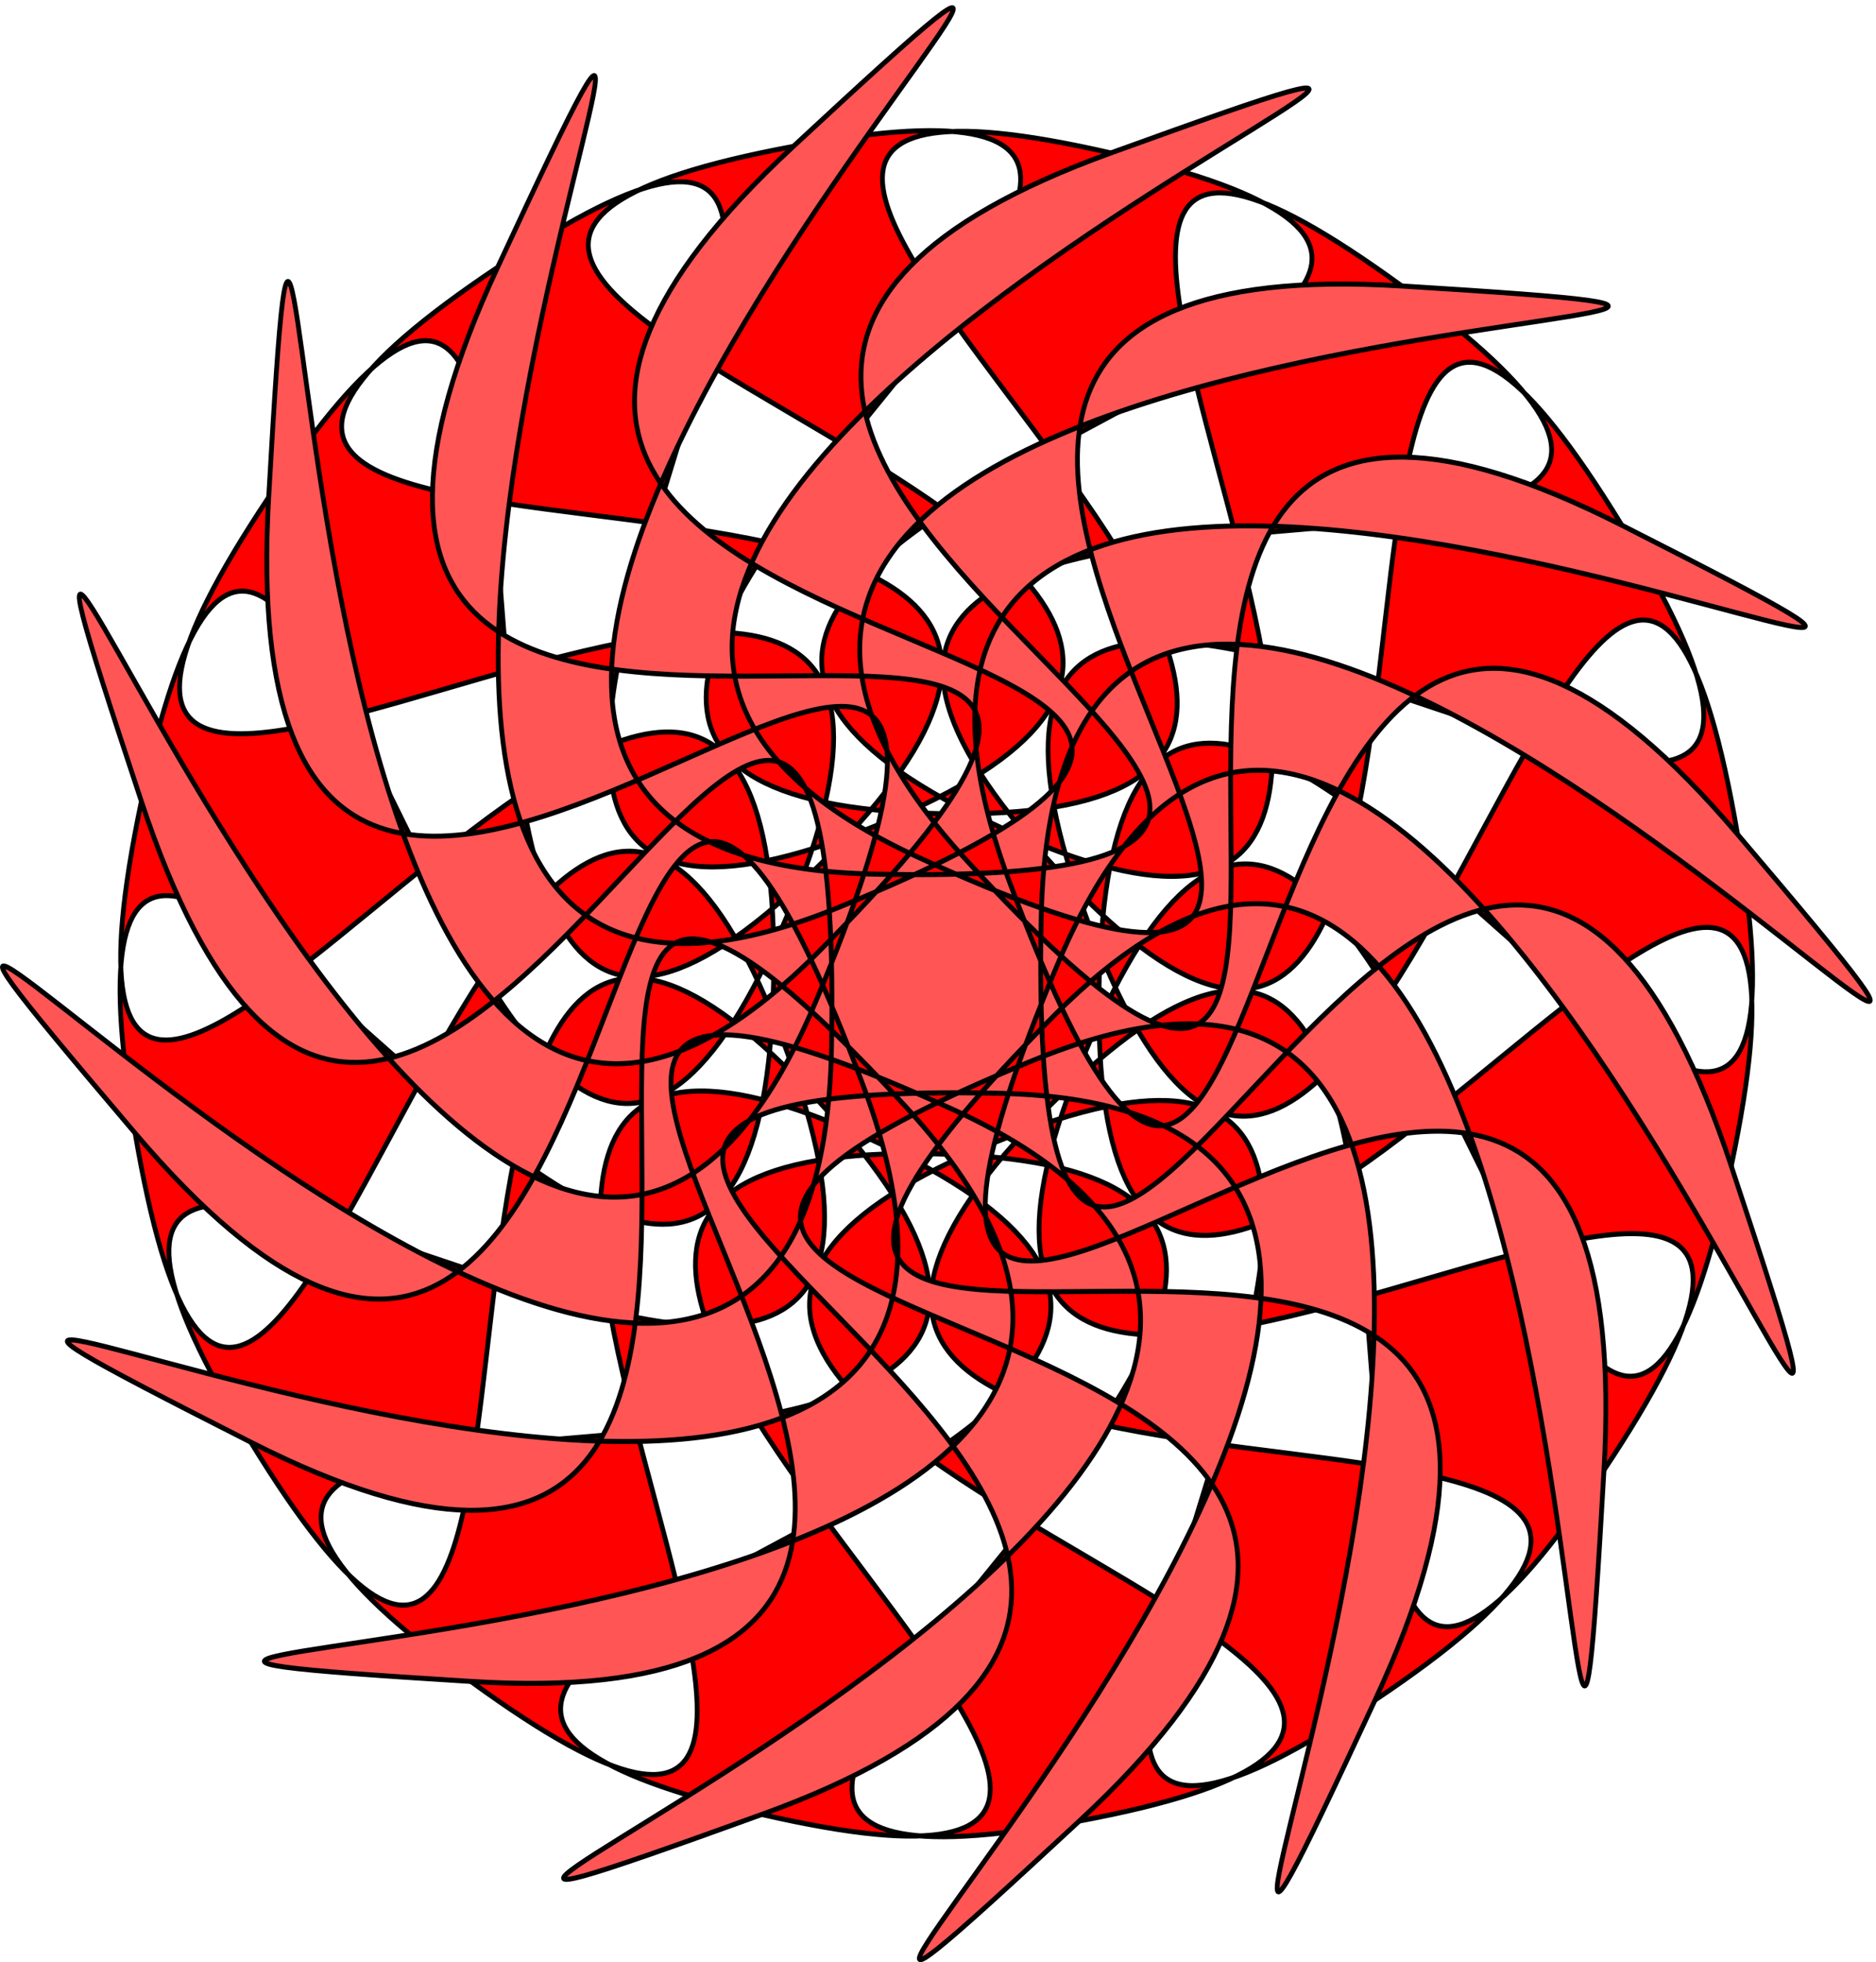 <?xml version="1.0" encoding="UTF-8" standalone="no"?>
<!-- Created with Inkscape (http://www.inkscape.org/) -->

<svg
   xmlns:dc="http://purl.org/dc/elements/1.1/"
   xmlns:cc="http://creativecommons.org/ns#"
   xmlns:rdf="http://www.w3.org/1999/02/22-rdf-syntax-ns#"
   xmlns:svg="http://www.w3.org/2000/svg"
   xmlns="http://www.w3.org/2000/svg"
   xmlns:sodipodi="http://sodipodi.sourceforge.net/DTD/sodipodi-0.dtd"
   xmlns:inkscape="http://www.inkscape.org/namespaces/inkscape"
   width="480.09"
   height="502"
   id="svg2"
   version="1.1"
   inkscape:version="0.48.5 r10040"
   sodipodi:docname="New document 1">
  <defs
     id="defs4" />
  <sodipodi:namedview
     id="base"
     pagecolor="#ffffff"
     bordercolor="#666666"
     borderopacity="1.0"
     inkscape:pageopacity="0.0"
     inkscape:pageshadow="2"
     inkscape:zoom="0.7"
     inkscape:cx="344.10223"
     inkscape:cy="451.29477"
     inkscape:document-units="px"
     inkscape:current-layer="layer1"
     showgrid="false"
     showguides="true"
     inkscape:guide-bbox="true"
     inkscape:window-width="1920"
     inkscape:window-height="1017"
     inkscape:window-x="-8"
     inkscape:window-y="-8"
     inkscape:window-maximized="1" />
  <g
     inkscape:label="Layer 1"
     inkscape:groupmode="layer"
     id="layer1"
     transform="translate(0,-550.362)">
    <path
       sodipodi:type="star"
       style="fill:#ff0000;fill-rule:evenodd;stroke:#000000;stroke-width:1px;stroke-linecap:butt;stroke-linejoin:miter;stroke-opacity:1"
       id="path3043"
       sodipodi:sides="16"
       sodipodi:cx="168.57143"
       sodipodi:cy="269.50504"
       sodipodi:r1="169.60941"
       sodipodi:r2="33.921883"
       sodipodi:arg1="2.5722795"
       sodipodi:arg2="2.768629"
       inkscape:flatsided="false"
       inkscape:rounded="1.13"
       inkscape:randomized="0"
       d="M 25.714,360.934 C -57.432,231.018 193.185,425.506 136.982,281.865 80.778,138.225 28.701,451.15 1.6,299.305 -25.5,147.46 131.612,423.05 134.656,268.836 137.7,114.621 -30.165,383.797 2.906,233.14 35.978,82.482 75.666,397.219 137.494,255.908 199.322,114.597 -58.775,299.044 29.433,172.51 117.641,45.977 33.864,351.944 145.063,245.05 256.262,138.156 -52.773,209.794 77.143,126.648 207.059,43.502 12.57,294.118 156.211,237.915 299.852,181.712 -13.074,129.634 138.772,102.534 290.617,75.434 15.026,232.546 169.241,235.59 323.456,238.634 54.279,70.769 204.937,103.84 355.595,136.911 40.858,176.6 182.169,238.428 323.48,300.255 139.032,42.159 265.566,130.367 392.1,218.575 86.133,134.798 193.026,245.997 299.92,357.195 228.282,48.16 311.429,178.076 394.575,307.992 143.958,113.504 200.161,257.145 256.364,400.785 308.442,87.86 335.542,239.705 362.643,391.551 205.531,115.96 202.487,270.174 199.443,424.389 367.308,155.213 334.236,305.871 301.165,456.528 261.477,141.791 199.649,283.102 137.821,424.413 395.918,239.966 307.709,366.5 219.501,493.033 303.278,187.066 192.08,293.96 80.881,400.854 389.916,329.216 260,412.362 130.084,495.508 324.573,244.892 180.932,301.095 37.291,357.298 350.217,409.376 198.371,436.476 46.526,463.576 322.117,306.464 167.902,303.42 13.687,300.376 282.864,468.241 132.206,435.17 -18.452,402.099 296.285,362.41 154.974,300.582 13.663,238.755 198.111,496.851 71.577,408.643 -54.957,320.435 251.01,404.212 144.116,293.013 37.222,181.815 108.861,490.85 25.714,360.934 z"
       inkscape:transform-center-x="-16.239791"
       inkscape:transform-center-y="3.9653935"
       transform="matrix(1.228,0,0,1.283,32.612,456.271)" />
    <path
       sodipodi:type="star"
       style="fill:#ff5555;fill-rule:evenodd;stroke:#000000;stroke-width:1px;stroke-linecap:butt;stroke-linejoin:miter;stroke-opacity:1"
       id="path3043-1"
       sodipodi:sides="16"
       sodipodi:cx="168.57143"
       sodipodi:cy="269.50504"
       sodipodi:r1="169.60941"
       sodipodi:r2="25.303225"
       sodipodi:arg1="2.5722795"
       sodipodi:arg2="2.2200578"
       inkscape:flatsided="false"
       inkscape:rounded="1.13"
       inkscape:randomized="0"
       d="M 25.714,360.934 C -122.818,288.813 213.417,443.433 153.273,289.66 90.717,129.722 115.622,427.728 1.6,299.305 -108.026,175.833 143.445,447.355 146.725,282.271 150.136,110.569 59.104,395.421 2.906,233.14 -51.125,77.114 77.297,424.201 143.502,272.939 212.362,115.612 19.251,343.945 29.433,172.51 39.224,7.685 25.045,377.496 144.096,263.084 267.921,144.085 2.13,281.136 77.143,126.648 149.264,-21.885 -5.356,314.351 148.417,254.207 308.355,191.651 10.349,216.556 138.772,102.534 262.244,-7.093 -9.278,244.378 155.805,247.658 327.508,251.07 42.656,160.037 204.937,103.84 360.963,49.809 13.875,178.231 165.137,244.436 322.464,313.296 94.132,120.184 265.566,130.367 430.392,140.157 60.58,125.979 174.992,245.03 293.992,368.854 156.941,103.064 311.429,178.076 459.961,250.197 123.725,95.578 183.87,249.35 246.425,409.288 221.52,111.283 335.542,239.705 445.169,363.177 193.698,91.655 190.418,256.739 187.006,428.441 278.039,143.589 334.236,305.871 388.268,461.896 259.846,114.809 193.641,266.071 124.781,423.398 317.892,195.065 307.709,366.5 297.919,531.325 312.098,161.514 193.046,275.926 69.222,394.925 335.013,257.874 260,412.362 187.879,560.895 342.499,224.659 188.726,284.803 28.788,347.359 326.794,322.454 198.371,436.476 74.899,546.103 346.421,294.632 181.338,291.352 9.635,287.94 294.487,378.973 132.206,435.17 -23.82,489.201 323.268,360.779 172.005,294.574 14.679,225.714 243.011,418.826 71.577,408.643 -93.249,398.853 276.563,413.031 162.151,293.98 43.151,170.156 180.202,435.946 25.714,360.934 z"
       inkscape:transform-center-x="-16.239791"
       inkscape:transform-center-y="3.9653935"
       transform="matrix(1.228,0,0,1.283,32.612,456.271)" />
  </g>
  <g
     inkscape:groupmode="layer"
     id="layer2"
     inkscape:label="Layer2"
     transform="translate(0,-550.362)" />
</svg>

